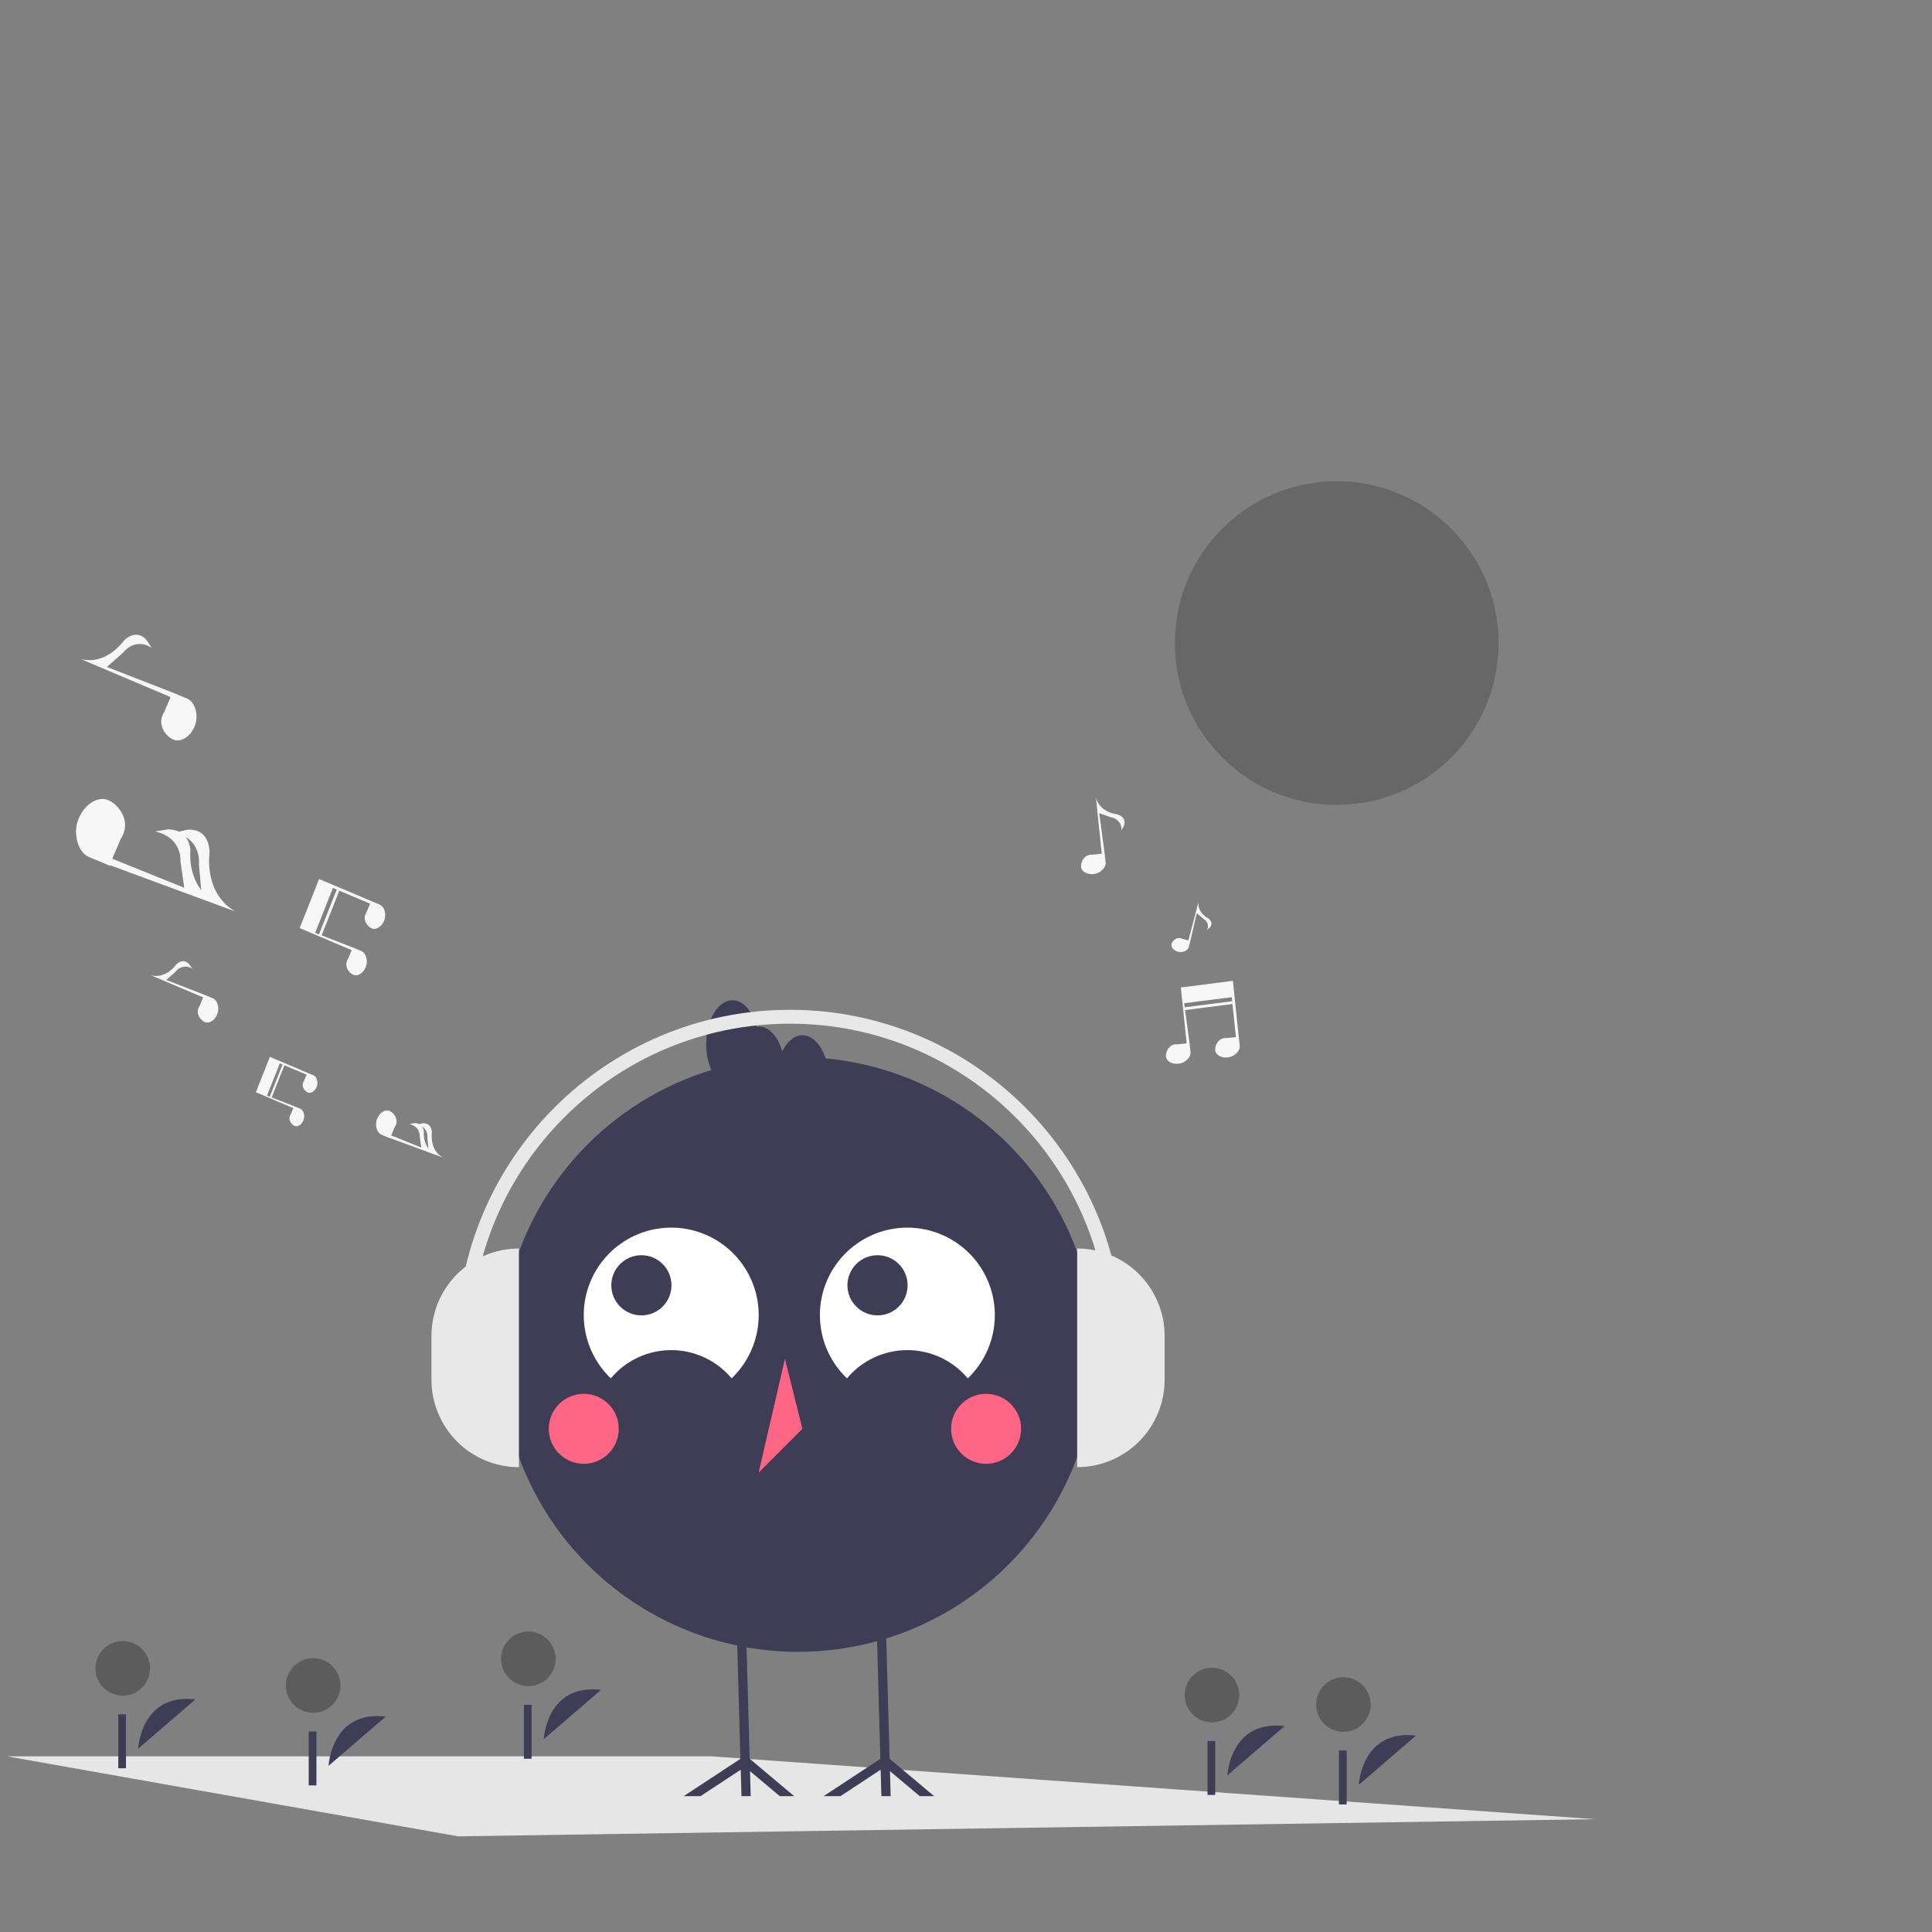 <svg xmlns="http://www.w3.org/2000/svg" xmlns:xlink="http://www.w3.org/1999/xlink" version="1.1" width="1080" height="1080" viewBox="92.28 -100.09 1080 1080" xml:space="preserve">
<rect x="92.28" y="-100.09" width="1080" height="1080" fill="#808080" stroke="none"/>
<defs>
</defs>
<rect x="0" y="0" width="100%" height="100%" fill="transparent"></rect>
<g transform="matrix(1 0 0 1 540 540)" id="97489716-1efe-40a5-80a4-1e5e93365a0a"  >
</g>
<g transform="matrix(1 0 0 1 540 540)" id="e6d7bc9d-9fa9-4f83-9f35-e918daacb955"  >
<rect style="stroke: none; stroke-width: 1; stroke-dasharray: none; stroke-linecap: butt; stroke-dashoffset: 0; stroke-linejoin: miter; stroke-miterlimit: 4; fill: rgb(255,255,255); fill-rule: nonzero; opacity: 1; visibility: hidden;" vector-effect="non-scaling-stroke"  x="-540" y="-540" rx="0" ry="0" width="1080" height="1080" />
</g>
<g transform="matrix(1 0 0 1 540 904.07)"  >
<polygon style="stroke: none; stroke-width: 1; stroke-dasharray: none; stroke-linecap: butt; stroke-dashoffset: 0; stroke-linejoin: miter; stroke-miterlimit: 4; fill: rgb(230,230,230); fill-rule: nonzero; opacity: 1;" vector-effect="non-scaling-stroke"  points="443.89,12.77 -191.62,22.36 -443.89,-22.36 -50.07,-22.36 443.89,12.77 " />
</g>
<g transform="matrix(0.89 0 0 0.89 839.52 259.39)"  >
<circle style="stroke: none; stroke-width: 1; stroke-dasharray: none; stroke-linecap: butt; stroke-dashoffset: 0; stroke-linejoin: miter; stroke-miterlimit: 4; fill: rgb(103,103,103); fill-opacity: 0.99; fill-rule: nonzero; opacity: 1;" vector-effect="non-scaling-stroke"  cx="0" cy="0" r="101.66" />
</g>
<g transform="matrix(1 0 0 1 291.94 873.1)"  >
<path style="stroke: none; stroke-width: 1; stroke-dasharray: none; stroke-linecap: butt; stroke-dashoffset: 0; stroke-linejoin: miter; stroke-miterlimit: 4; fill: rgb(63,61,86); fill-rule: nonzero; opacity: 1;" vector-effect="non-scaling-stroke"  transform=" translate(-351.94, -783.1)" d="M 335.954 797.02 C 335.954 797.02 337.441 765.861 367.925 769.483" stroke-linecap="round" />
</g>
<g transform="matrix(1 0 0 1 267.34 842.11)"  >
<circle style="stroke: none; stroke-width: 1; stroke-dasharray: none; stroke-linecap: butt; stroke-dashoffset: 0; stroke-linejoin: miter; stroke-miterlimit: 4; fill: rgb(92,92,92); fill-rule: nonzero; opacity: 1;" vector-effect="non-scaling-stroke"  cx="0" cy="0" r="15.257" />
</g>
<g transform="matrix(1 0 0 1 267.01 882.88)"  >
<rect style="stroke: none; stroke-width: 1; stroke-dasharray: none; stroke-linecap: butt; stroke-dashoffset: 0; stroke-linejoin: miter; stroke-miterlimit: 4; fill: rgb(63,61,86); fill-rule: nonzero; opacity: 1;" vector-effect="non-scaling-stroke"  x="-2.155" y="-15.075" rx="0" ry="0" width="4.31" height="30.15" />
</g>
<g transform="matrix(1 0 0 1 794.39 878.42)"  >
<path style="stroke: none; stroke-width: 1; stroke-dasharray: none; stroke-linecap: butt; stroke-dashoffset: 0; stroke-linejoin: miter; stroke-miterlimit: 4; fill: rgb(63,61,86); fill-rule: nonzero; opacity: 1;" vector-effect="non-scaling-stroke"  transform=" translate(-854.39, -788.43)" d="M 838.401 802.342 C 838.401 802.342 839.888 771.183 870.372 774.805" stroke-linecap="round" />
</g>
<g transform="matrix(1 0 0 1 769.79 847.44)"  >
<circle style="stroke: none; stroke-width: 1; stroke-dasharray: none; stroke-linecap: butt; stroke-dashoffset: 0; stroke-linejoin: miter; stroke-miterlimit: 4; fill: rgb(92,92,92); fill-rule: nonzero; opacity: 1;" vector-effect="non-scaling-stroke"  cx="0" cy="0" r="15.257" />
</g>
<g transform="matrix(1 0 0 1 769.45 888.21)"  >
<rect style="stroke: none; stroke-width: 1; stroke-dasharray: none; stroke-linecap: butt; stroke-dashoffset: 0; stroke-linejoin: miter; stroke-miterlimit: 4; fill: rgb(63,61,86); fill-rule: nonzero; opacity: 1;" vector-effect="non-scaling-stroke"  x="-2.155" y="-15.075" rx="0" ry="0" width="4.31" height="30.15" />
</g>
<g transform="matrix(1 0 0 1 867.84 883.74)"  >
<path style="stroke: none; stroke-width: 1; stroke-dasharray: none; stroke-linecap: butt; stroke-dashoffset: 0; stroke-linejoin: miter; stroke-miterlimit: 4; fill: rgb(63,61,86); fill-rule: nonzero; opacity: 1;" vector-effect="non-scaling-stroke"  transform=" translate(-927.84, -793.75)" d="M 911.851 807.665 C 911.851 807.665 913.338 776.506 943.823 780.128" stroke-linecap="round" />
</g>
<g transform="matrix(1 0 0 1 843.24 852.76)"  >
<circle style="stroke: none; stroke-width: 1; stroke-dasharray: none; stroke-linecap: butt; stroke-dashoffset: 0; stroke-linejoin: miter; stroke-miterlimit: 4; fill: rgb(92,92,92); fill-rule: nonzero; opacity: 1;" vector-effect="non-scaling-stroke"  cx="0" cy="0" r="15.257" />
</g>
<g transform="matrix(1 0 0 1 842.91 893.53)"  >
<rect style="stroke: none; stroke-width: 1; stroke-dasharray: none; stroke-linecap: butt; stroke-dashoffset: 0; stroke-linejoin: miter; stroke-miterlimit: 4; fill: rgb(63,61,86); fill-rule: nonzero; opacity: 1;" vector-effect="non-scaling-stroke"  x="-2.155" y="-15.075" rx="0" ry="0" width="4.31" height="30.15" />
</g>
<g transform="matrix(1 0 0 1 412.23 858.2)"  >
<path style="stroke: none; stroke-width: 1; stroke-dasharray: none; stroke-linecap: butt; stroke-dashoffset: 0; stroke-linejoin: miter; stroke-miterlimit: 4; fill: rgb(63,61,86); fill-rule: nonzero; opacity: 1;" vector-effect="non-scaling-stroke"  transform=" translate(-472.23, -768.2)" d="M 456.243 782.116 C 456.243 782.116 457.73 750.958 488.214 754.579" stroke-linecap="round" />
</g>
<g transform="matrix(1 0 0 1 387.63 827.21)"  >
<circle style="stroke: none; stroke-width: 1; stroke-dasharray: none; stroke-linecap: butt; stroke-dashoffset: 0; stroke-linejoin: miter; stroke-miterlimit: 4; fill: rgb(92,92,92); fill-rule: nonzero; opacity: 1;" vector-effect="non-scaling-stroke"  cx="0" cy="0" r="15.257" />
</g>
<g transform="matrix(1 0 0 1 387.3 867.98)"  >
<rect style="stroke: none; stroke-width: 1; stroke-dasharray: none; stroke-linecap: butt; stroke-dashoffset: 0; stroke-linejoin: miter; stroke-miterlimit: 4; fill: rgb(63,61,86); fill-rule: nonzero; opacity: 1;" vector-effect="non-scaling-stroke"  x="-2.155" y="-15.075" rx="0" ry="0" width="4.31" height="30.15" />
</g>
<g transform="matrix(1 0 0 1 185.49 863.52)"  >
<path style="stroke: none; stroke-width: 1; stroke-dasharray: none; stroke-linecap: butt; stroke-dashoffset: 0; stroke-linejoin: miter; stroke-miterlimit: 4; fill: rgb(63,61,86); fill-rule: nonzero; opacity: 1;" vector-effect="non-scaling-stroke"  transform=" translate(-245.49, -773.52)" d="M 229.504 787.439 C 229.504 787.439 230.991 756.28 261.475 759.902" stroke-linecap="round" />
</g>
<g transform="matrix(1 0 0 1 160.89 832.53)"  >
<circle style="stroke: none; stroke-width: 1; stroke-dasharray: none; stroke-linecap: butt; stroke-dashoffset: 0; stroke-linejoin: miter; stroke-miterlimit: 4; fill: rgb(92,92,92); fill-rule: nonzero; opacity: 1;" vector-effect="non-scaling-stroke"  cx="0" cy="0" r="15.257" />
</g>
<g transform="matrix(1 0 0 1 160.56 873.3)"  >
<rect style="stroke: none; stroke-width: 1; stroke-dasharray: none; stroke-linecap: butt; stroke-dashoffset: 0; stroke-linejoin: miter; stroke-miterlimit: 4; fill: rgb(63,61,86); fill-rule: nonzero; opacity: 1;" vector-effect="non-scaling-stroke"  x="-2.155" y="-15.075" rx="0" ry="0" width="4.31" height="30.15" />
</g>
<g transform="matrix(1 0 0 1 538.39 657.07)"  >
<circle style="stroke: none; stroke-width: 1; stroke-dasharray: none; stroke-linecap: butt; stroke-dashoffset: 0; stroke-linejoin: miter; stroke-miterlimit: 4; fill: rgb(63,61,86); fill-rule: nonzero; opacity: 1;" vector-effect="non-scaling-stroke"  cx="0" cy="0" r="166.228" />
</g>
<g transform="matrix(1 0 0 1 467.5 628.29)"  >
<path style="stroke: none; stroke-width: 1; stroke-dasharray: none; stroke-linecap: butt; stroke-dashoffset: 0; stroke-linejoin: miter; stroke-miterlimit: 4; fill: rgb(255,255,255); fill-rule: nonzero; opacity: 1;" vector-effect="non-scaling-stroke"  transform=" translate(-527.5, -538.28)" d="M 493.74 580.41 C 502.097 570.405 514.463 564.622 527.499 564.622 C 540.536 564.622 552.901 570.405 561.259 580.41 C 575.712 566.613 580.314 545.41 572.882 526.862 C 565.451 508.315 547.48 496.156 527.499 496.156 C 507.518 496.156 489.548 508.315 482.116 526.862 C 474.684 545.41 479.287 566.613 493.74 580.41 Z" stroke-linecap="round" />
</g>
<g transform="matrix(1 0 0 1 599.5 628.29)"  >
<path style="stroke: none; stroke-width: 1; stroke-dasharray: none; stroke-linecap: butt; stroke-dashoffset: 0; stroke-linejoin: miter; stroke-miterlimit: 4; fill: rgb(255,255,255); fill-rule: nonzero; opacity: 1;" vector-effect="non-scaling-stroke"  transform=" translate(-659.5, -538.28)" d="M 625.745 580.41 C 634.102 570.405 646.467 564.622 659.504 564.622 C 672.541 564.622 684.906 570.405 693.264 580.41 C 707.716 566.613 712.319 545.41 704.887 526.862 C 697.455 508.315 679.485 496.156 659.504 496.156 C 639.523 496.156 621.553 508.315 614.121 526.862 C 606.689 545.41 611.292 566.613 625.745 580.41 Z" stroke-linecap="round" />
</g>
<g transform="matrix(1 0 0 1 450.82 618.4)"  >
<circle style="stroke: none; stroke-width: 1; stroke-dasharray: none; stroke-linecap: butt; stroke-dashoffset: 0; stroke-linejoin: miter; stroke-miterlimit: 4; fill: rgb(63,61,86); fill-rule: nonzero; opacity: 1;" vector-effect="non-scaling-stroke"  cx="0" cy="0" r="16.818" />
</g>
<g transform="matrix(1 0 0 1 582.82 618.4)"  >
<circle style="stroke: none; stroke-width: 1; stroke-dasharray: none; stroke-linecap: butt; stroke-dashoffset: 0; stroke-linejoin: miter; stroke-miterlimit: 4; fill: rgb(63,61,86); fill-rule: nonzero; opacity: 1;" vector-effect="non-scaling-stroke"  cx="0" cy="0" r="16.818" />
</g>
<g transform="matrix(1 0 0 1 418.61 698.63)"  >
<circle style="stroke: none; stroke-width: 1; stroke-dasharray: none; stroke-linecap: butt; stroke-dashoffset: 0; stroke-linejoin: miter; stroke-miterlimit: 4; fill: rgb(255,101,132); fill-rule: nonzero; opacity: 1;" vector-effect="non-scaling-stroke"  cx="0" cy="0" r="19.556" />
</g>
<g transform="matrix(1 0 0 1 643.51 698.63)"  >
<circle style="stroke: none; stroke-width: 1; stroke-dasharray: none; stroke-linecap: butt; stroke-dashoffset: 0; stroke-linejoin: miter; stroke-miterlimit: 4; fill: rgb(255,101,132); fill-rule: nonzero; opacity: 1;" vector-effect="non-scaling-stroke"  cx="0" cy="0" r="19.556" />
</g>
<g transform="matrix(1 0 0 1 528.61 691.29)"  >
<polygon style="stroke: none; stroke-width: 1; stroke-dasharray: none; stroke-linecap: butt; stroke-dashoffset: 0; stroke-linejoin: miter; stroke-miterlimit: 4; fill: rgb(255,101,132); fill-rule: nonzero; opacity: 1;" vector-effect="non-scaling-stroke"  points="2.44,-31.78 -12.22,31.78 12.22,7.33 2.44,-31.78 " />
</g>
<g transform="matrix(1 0 0 1 583.57 855.04)"  >
<polygon style="stroke: none; stroke-width: 1; stroke-dasharray: none; stroke-linecap: butt; stroke-dashoffset: 0; stroke-linejoin: miter; stroke-miterlimit: 4; fill: rgb(63,61,86); fill-rule: nonzero; opacity: 1;" vector-effect="non-scaling-stroke"  points="22.85,48.93 6.2,34.95 6.59,48.93 1.42,48.93 1,34.15 -21.48,48.93 -30.89,48.93 0.83,28.07 -0.39,-15.72 -1.31,-48.79 3.85,-48.93 4.78,-15.72 6.01,28.03 30.89,48.93 22.85,48.93 " />
</g>
<g transform="matrix(1 0 0 1 505.35 855.04)"  >
<polygon style="stroke: none; stroke-width: 1; stroke-dasharray: none; stroke-linecap: butt; stroke-dashoffset: 0; stroke-linejoin: miter; stroke-miterlimit: 4; fill: rgb(63,61,86); fill-rule: nonzero; opacity: 1;" vector-effect="non-scaling-stroke"  points="22.84,48.93 6.19,34.95 6.58,48.93 1.42,48.93 1.01,34.15 -21.47,48.93 -30.89,48.93 0.83,28.07 -0.4,-15.72 -1.32,-48.79 3.85,-48.93 4.78,-15.72 6,28.03 30.89,48.93 22.84,48.93 " />
</g>
<g transform="matrix(1 0 0 1 521.28 493.28)"  >
<path style="stroke: none; stroke-width: 1; stroke-dasharray: none; stroke-linecap: butt; stroke-dashoffset: 0; stroke-linejoin: miter; stroke-miterlimit: 4; fill: rgb(63,61,86); fill-rule: nonzero; opacity: 1;" vector-effect="non-scaling-stroke"  transform=" translate(-581.28, -403.28)" d="M 600.835 388.616 C 596.274 388.616 592.25 392.159 589.56 397.601 C 587.189 389.418 582.208 383.727 576.39 383.727 C 575.995 383.766 575.602 383.832 575.216 383.924 C 572.979 375.187 567.782 369.059 561.723 369.059 C 553.622 369.059 547.056 380.004 547.056 393.505 C 547.056 407.006 553.622 417.95 561.723 417.95 C 562.118 417.911 562.51 417.845 562.897 417.753 C 565.133 426.49 570.331 432.617 576.39 432.617 C 580.951 432.617 584.975 429.074 587.665 423.632 C 590.036 431.815 595.018 437.506 600.835 437.506 C 608.936 437.506 615.502 426.562 615.502 413.061 C 615.502 399.56 608.936 388.616 600.835 388.616 Z" stroke-linecap="round" />
</g>
<g transform="matrix(-1 0 0 -1 357.91 658.95)"  >
<path style="stroke: none; stroke-width: 1; stroke-dasharray: none; stroke-linecap: butt; stroke-dashoffset: 0; stroke-linejoin: miter; stroke-miterlimit: 4; fill: rgb(232,232,232); fill-rule: nonzero; opacity: 1;" vector-effect="non-scaling-stroke"  transform=" translate(-417.92, -568.95)" d="M 393.474 507.833 L 393.474 507.833 C 406.44 507.833 418.876 512.984 428.044 522.153 C 437.213 531.322 442.364 543.757 442.364 556.724 L 442.364 581.169 C 442.364 594.136 437.213 606.571 428.044 615.74 C 418.876 624.909 406.44 630.06 393.474 630.06 L 393.474 630.06 L 393.474 507.833 Z" stroke-linecap="round" />
</g>
<g transform="matrix(1 0 0 1 718.87 658.94)"  >
<path style="stroke: none; stroke-width: 1; stroke-dasharray: none; stroke-linecap: butt; stroke-dashoffset: 0; stroke-linejoin: miter; stroke-miterlimit: 4; fill: rgb(232,232,232); fill-rule: nonzero; opacity: 1;" vector-effect="non-scaling-stroke"  transform=" translate(-622.75, -505.36)" d="M 598.303 444.248 L 598.303 444.248 C 611.27 444.248 623.706 449.399 632.874 458.568 C 642.043 467.737 647.194 480.172 647.194 493.139 L 647.194 517.584 C 647.194 530.551 642.043 542.987 632.874 552.155 C 623.706 561.324 611.27 566.475 598.304 566.475 L 598.304 566.475 L 598.304 444.248 Z" stroke-linecap="round" />
</g>
<g transform="matrix(1 0 0 1 533.87 557.48)"  >
<path style="stroke: none; stroke-width: 1; stroke-dasharray: none; stroke-linecap: butt; stroke-dashoffset: 0; stroke-linejoin: miter; stroke-miterlimit: 4; fill: rgb(232,232,232); fill-rule: nonzero; opacity: 1;" vector-effect="non-scaling-stroke"  transform=" translate(-593.87, -467.48)" d="M 780.037 560.565 L 772.279 560.565 C 772.279 462.188 692.244 382.151 593.866 382.151 C 495.488 382.151 415.452 462.188 415.452 560.565 L 407.695 560.565 C 407.695 457.91 491.211 374.394 593.866 374.394 C 696.521 374.394 780.037 457.91 780.037 560.565 Z" stroke-linecap="round" />
</g>
<g transform="matrix(1 0 0 1 227.8 521.58)"  >
<polygon style="stroke: none; stroke-width: 1; stroke-dasharray: none; stroke-linecap: butt; stroke-dashoffset: 0; stroke-linejoin: miter; stroke-miterlimit: 4; fill: rgb(63,61,86); fill-rule: nonzero; opacity: 1;" vector-effect="non-scaling-stroke"  points="0,0 0,0 0,0 0,0 " />
</g>
<g transform="matrix(1 0 0 1 252.52 510.1)"  >
<path style="stroke: none; stroke-width: 1; stroke-dasharray: none; stroke-linecap: butt; stroke-dashoffset: 0; stroke-linejoin: miter; stroke-miterlimit: 4; fill: rgb(247,247,247); fill-rule: nonzero; opacity: 1;" vector-effect="non-scaling-stroke"  transform=" translate(-312.52, -420.09)" d="M 327.661 411.058 L 327.663 411.055 L 324.018 409.537 L 308.642 403.037 L 303.13 400.707 L 302.707 401.775 L 302.707 401.775 L 295.303 420.469 L 316.14 429.288 L 316.249 429.387 L 314.845 432.698 C 314.653 433.001 314.489 433.321 314.355 433.654 C 313.372 436.137 315.23 438.608 316.986 439.303 C 318.742 439.999 320.963 438.549 321.947 436.066 C 322.917 433.616 321.969 430.504 320.257 429.752 L 320.259 429.749 L 316.614 428.231 L 304.148 423.385 L 311.271 405.4 L 310.215 404.982 L 303.089 422.974 L 301.548 422.374 L 308.701 404.312 L 308.89 404.392 L 323.544 410.594 L 323.653 410.693 L 322.249 414.004 C 322.057 414.307 321.893 414.627 321.759 414.96 C 320.776 417.443 322.633 419.914 324.39 420.609 C 326.146 421.305 328.367 419.855 329.35 417.372 C 330.321 414.922 329.372 411.81 327.661 411.058 Z" stroke-linecap="round" />
</g>
<g transform="matrix(1 0 0 1 321.14 533.8)"  >
<path style="stroke: none; stroke-width: 1; stroke-dasharray: none; stroke-linecap: butt; stroke-dashoffset: 0; stroke-linejoin: miter; stroke-miterlimit: 4; fill: rgb(247,247,247); fill-rule: nonzero; opacity: 1;" vector-effect="non-scaling-stroke"  transform=" translate(-381.15, -443.79)" d="M 399.781 456.952 C 392.217 452.627 393.731 443.137 393.731 443.137 C 393.54 436.972 388.447 437.844 388.447 437.844 L 386.593 438.268 C 385.732 437.868 384.783 437.693 383.836 437.758 L 381.016 438.232 C 387.438 439.741 386.91 445.113 386.91 445.113 L 387.81 451.394 L 370.984 444.606 L 372.916 440.051 C 373.183 439.63 373.41 439.186 373.596 438.724 C 374.962 435.274 372.382 431.843 369.943 430.877 C 367.504 429.911 364.419 431.925 363.053 435.374 C 361.705 438.776 363.022 443.099 365.399 444.143 L 365.397 444.147 L 370.459 446.255 L 370.496 446.135 Z M 391.237 445.916 L 391.776 451.928 C 389.871 449.255 388.976 445.992 389.25 442.721 C 389.206 441.558 388.813 440.434 388.124 439.496 C 390.285 440.881 391.488 443.361 391.237 445.916 Z" stroke-linecap="round" />
</g>
<g transform="matrix(1 0 0 1 195.54 454.38)"  >
<path style="stroke: none; stroke-width: 1; stroke-dasharray: none; stroke-linecap: butt; stroke-dashoffset: 0; stroke-linejoin: miter; stroke-miterlimit: 4; fill: rgb(247,247,247); fill-rule: nonzero; opacity: 1;" vector-effect="non-scaling-stroke"  transform=" translate(-255.55, -364.38)" d="M 271.433 368.041 L 271.435 368.036 L 266.373 365.929 L 245.219 357.705 L 250.558 352.955 C 252.728 350.062 256.795 349.395 259.775 351.445 L 258.118 348.982 C 258.118 348.982 255.003 344.859 250.643 349.222 C 250.643 349.222 245.248 357.175 236.774 355.148 L 265.714 367.397 L 265.866 367.534 L 263.916 372.133 C 263.649 372.553 263.421 372.997 263.236 373.46 C 261.87 376.909 264.45 380.34 266.889 381.306 C 269.328 382.272 272.413 380.259 273.779 376.81 C 275.127 373.407 273.81 369.085 271.433 368.041 Z" stroke-linecap="round" />
</g>
<g transform="matrix(1 0 0 1 283.7 418.21)"  >
<path style="stroke: none; stroke-width: 1; stroke-dasharray: none; stroke-linecap: butt; stroke-dashoffset: 0; stroke-linejoin: miter; stroke-miterlimit: 4; fill: rgb(247,247,247); fill-rule: nonzero; opacity: 1;" vector-effect="non-scaling-stroke"  transform=" translate(-343.7, -328.22)" d="M 348.88 341.126 L 346.929 345.724 C 346.663 346.145 346.435 346.589 346.249 347.051 C 344.883 350.501 347.463 353.932 349.902 354.898 C 352.341 355.864 355.426 353.851 356.792 350.401 C 358.14 346.999 356.823 342.677 354.446 341.632 L 354.448 341.628 L 349.387 339.52 L 332.072 332.789 L 341.965 307.81 L 340.499 307.229 L 330.601 332.218 L 328.46 331.386 L 338.396 306.299 L 338.658 306.41 L 359.011 315.024 L 359.163 315.162 L 357.213 319.76 C 356.946 320.181 356.718 320.625 356.532 321.087 C 355.166 324.537 357.746 327.968 360.185 328.934 C 362.625 329.9 365.71 327.887 367.076 324.437 C 368.423 321.035 367.106 316.712 364.729 315.668 L 364.731 315.664 L 359.67 313.556 L 338.985 304.812 L 338.985 304.812 L 338.984 304.812 L 338.313 304.528 L 330.658 301.292 L 319.788 328.739 L 348.728 340.988 Z M 330.071 302.775 Z" stroke-linecap="round" />
</g>
<g transform="matrix(1 0 0 1 169.82 284.26)"  >
<path style="stroke: none; stroke-width: 1; stroke-dasharray: none; stroke-linecap: butt; stroke-dashoffset: 0; stroke-linejoin: miter; stroke-miterlimit: 4; fill: rgb(247,247,247); fill-rule: nonzero; opacity: 1;" vector-effect="non-scaling-stroke"  transform=" translate(-229.82, -194.26)" d="M 257.167 200.556 L 257.171 200.549 L 248.458 196.921 L 212.042 182.765 L 221.233 174.587 C 221.233 174.587 227.346 166.104 237.099 171.988 L 234.247 167.749 C 234.247 167.749 228.885 160.65 221.379 168.161 C 221.379 168.161 212.092 181.852 197.505 178.362 L 247.324 199.448 L 247.585 199.685 L 244.228 207.6 C 243.769 208.325 243.376 209.089 243.057 209.885 C 240.705 215.823 245.147 221.729 249.345 223.392 C 253.544 225.055 258.855 221.59 261.207 215.652 C 263.526 209.795 261.259 202.354 257.167 200.556 Z" stroke-linecap="round" />
</g>
<g transform="matrix(1 0 0 1 179.35 378.01)"  >
<path style="stroke: none; stroke-width: 1; stroke-dasharray: none; stroke-linecap: butt; stroke-dashoffset: 0; stroke-linejoin: miter; stroke-miterlimit: 4; fill: rgb(247,247,247); fill-rule: nonzero; opacity: 1;" vector-effect="non-scaling-stroke"  transform=" translate(-239.35, -288.01)" d="M 283.907 319.47 C 265.823 309.13 269.441 286.44 269.441 286.44 C 268.986 271.699 256.808 273.786 256.808 273.786 L 252.375 274.797 C 250.316 273.842 248.049 273.422 245.784 273.578 L 239.042 274.713 C 254.395 278.32 253.134 291.164 253.134 291.164 L 255.284 306.181 L 215.055 289.952 L 219.674 279.061 C 220.313 278.055 220.857 276.993 221.301 275.888 C 224.568 267.641 218.399 259.437 212.567 257.128 C 206.735 254.818 199.359 259.631 196.093 267.878 C 192.871 276.013 196.02 286.348 201.703 288.844 L 201.698 288.854 L 213.8 293.894 L 213.89 293.609 Z M 263.478 293.084 L 264.773 307.508 C 257.177 297.425 258.73 285.446 258.73 285.446 C 258.623 282.664 257.684 279.978 256.036 277.734 C 264.761 282.956 263.478 293.084 263.478 293.084 Z" stroke-linecap="round" />
</g>
<g transform="matrix(0.48 0.87 -0.87 0.48 705.91 366.67)"  >
<path style="stroke: none; stroke-width: 1; stroke-dasharray: none; stroke-linecap: butt; stroke-dashoffset: 0; stroke-linejoin: miter; stroke-miterlimit: 4; fill: rgb(247,247,247); fill-rule: nonzero; opacity: 1;" vector-effect="non-scaling-stroke"  transform=" translate(-255.55, -364.38)" d="M 271.433 368.041 L 271.435 368.036 L 266.373 365.929 L 245.219 357.705 L 250.558 352.955 C 252.728 350.062 256.795 349.395 259.775 351.445 L 258.118 348.982 C 258.118 348.982 255.003 344.859 250.643 349.222 C 250.643 349.222 245.248 357.175 236.774 355.148 L 265.714 367.397 L 265.866 367.534 L 263.916 372.133 C 263.649 372.553 263.421 372.997 263.236 373.46 C 261.87 376.909 264.45 380.34 266.889 381.306 C 269.328 382.272 272.413 380.259 273.779 376.81 C 275.127 373.407 273.81 369.085 271.433 368.041 Z" stroke-linecap="round" />
</g>
<g transform="matrix(0.48 0.87 -0.87 0.48 764.31 472.47)"  >
<path style="stroke: none; stroke-width: 1; stroke-dasharray: none; stroke-linecap: butt; stroke-dashoffset: 0; stroke-linejoin: miter; stroke-miterlimit: 4; fill: rgb(247,247,247); fill-rule: nonzero; opacity: 1;" vector-effect="non-scaling-stroke"  transform=" translate(-343.7, -328.22)" d="M 348.88 341.126 L 346.929 345.724 C 346.663 346.145 346.435 346.589 346.249 347.051 C 344.883 350.501 347.463 353.932 349.902 354.898 C 352.341 355.864 355.426 353.851 356.792 350.401 C 358.14 346.999 356.823 342.677 354.446 341.632 L 354.448 341.628 L 349.387 339.52 L 332.072 332.789 L 341.965 307.81 L 340.499 307.229 L 330.601 332.218 L 328.46 331.386 L 338.396 306.299 L 338.658 306.41 L 359.011 315.024 L 359.163 315.162 L 357.213 319.76 C 356.946 320.181 356.718 320.625 356.532 321.087 C 355.166 324.537 357.746 327.968 360.185 328.934 C 362.625 329.9 365.71 327.887 367.076 324.437 C 368.423 321.035 367.106 316.712 364.729 315.668 L 364.731 315.664 L 359.67 313.556 L 338.985 304.812 L 338.985 304.812 L 338.984 304.812 L 338.313 304.528 L 330.658 301.292 L 319.788 328.739 L 348.728 340.988 Z M 330.071 302.775 Z" stroke-linecap="round" />
</g>
<g transform="matrix(0.1 0.69 -0.69 0.1 757.71 418.16)"  >
<path style="stroke: none; stroke-width: 1; stroke-dasharray: none; stroke-linecap: butt; stroke-dashoffset: 0; stroke-linejoin: miter; stroke-miterlimit: 4; fill: rgb(247,247,247); fill-rule: nonzero; opacity: 1;" vector-effect="non-scaling-stroke"  transform=" translate(-255.55, -364.38)" d="M 271.433 368.041 L 271.435 368.036 L 266.373 365.929 L 245.219 357.705 L 250.558 352.955 C 252.728 350.062 256.795 349.395 259.775 351.445 L 258.118 348.982 C 258.118 348.982 255.003 344.859 250.643 349.222 C 250.643 349.222 245.248 357.175 236.774 355.148 L 265.714 367.397 L 265.866 367.534 L 263.916 372.133 C 263.649 372.553 263.421 372.997 263.236 373.46 C 261.87 376.909 264.45 380.34 266.889 381.306 C 269.328 382.272 272.413 380.259 273.779 376.81 C 275.127 373.407 273.81 369.085 271.433 368.041 Z" stroke-linecap="round" />
</g>
<g transform="matrix(NaN NaN NaN NaN 0 0)"  >
<g style=""   >
</g>
</g>
<g transform="matrix(NaN NaN NaN NaN 0 0)"  >
<g style=""   >
</g>
</g>
<g transform="matrix(NaN NaN NaN NaN 0 0)"  >
<g style=""   >
</g>
</g>
<g transform="matrix(NaN NaN NaN NaN 0 0)"  >
<g style=""   >
</g>
</g>
<g transform="matrix(NaN NaN NaN NaN 0 0)"  >
<g style=""   >
</g>
</g>
<g transform="matrix(NaN NaN NaN NaN 0 0)"  >
<g style=""   >
</g>
</g>
<g transform="matrix(NaN NaN NaN NaN 0 0)"  >
<g style=""   >
</g>
</g>
<g transform="matrix(NaN NaN NaN NaN 0 0)"  >
<g style=""   >
</g>
</g>
<g transform="matrix(NaN NaN NaN NaN 0 0)"  >
<g style=""   >
</g>
</g>
<g transform="matrix(NaN NaN NaN NaN 0 0)"  >
<g style=""   >
</g>
</g>
<g transform="matrix(NaN NaN NaN NaN 0 0)"  >
<g style=""   >
</g>
</g>
<g transform="matrix(NaN NaN NaN NaN 0 0)"  >
<g style=""   >
</g>
</g>
<g transform="matrix(NaN NaN NaN NaN 0 0)"  >
<g style=""   >
</g>
</g>
</svg>